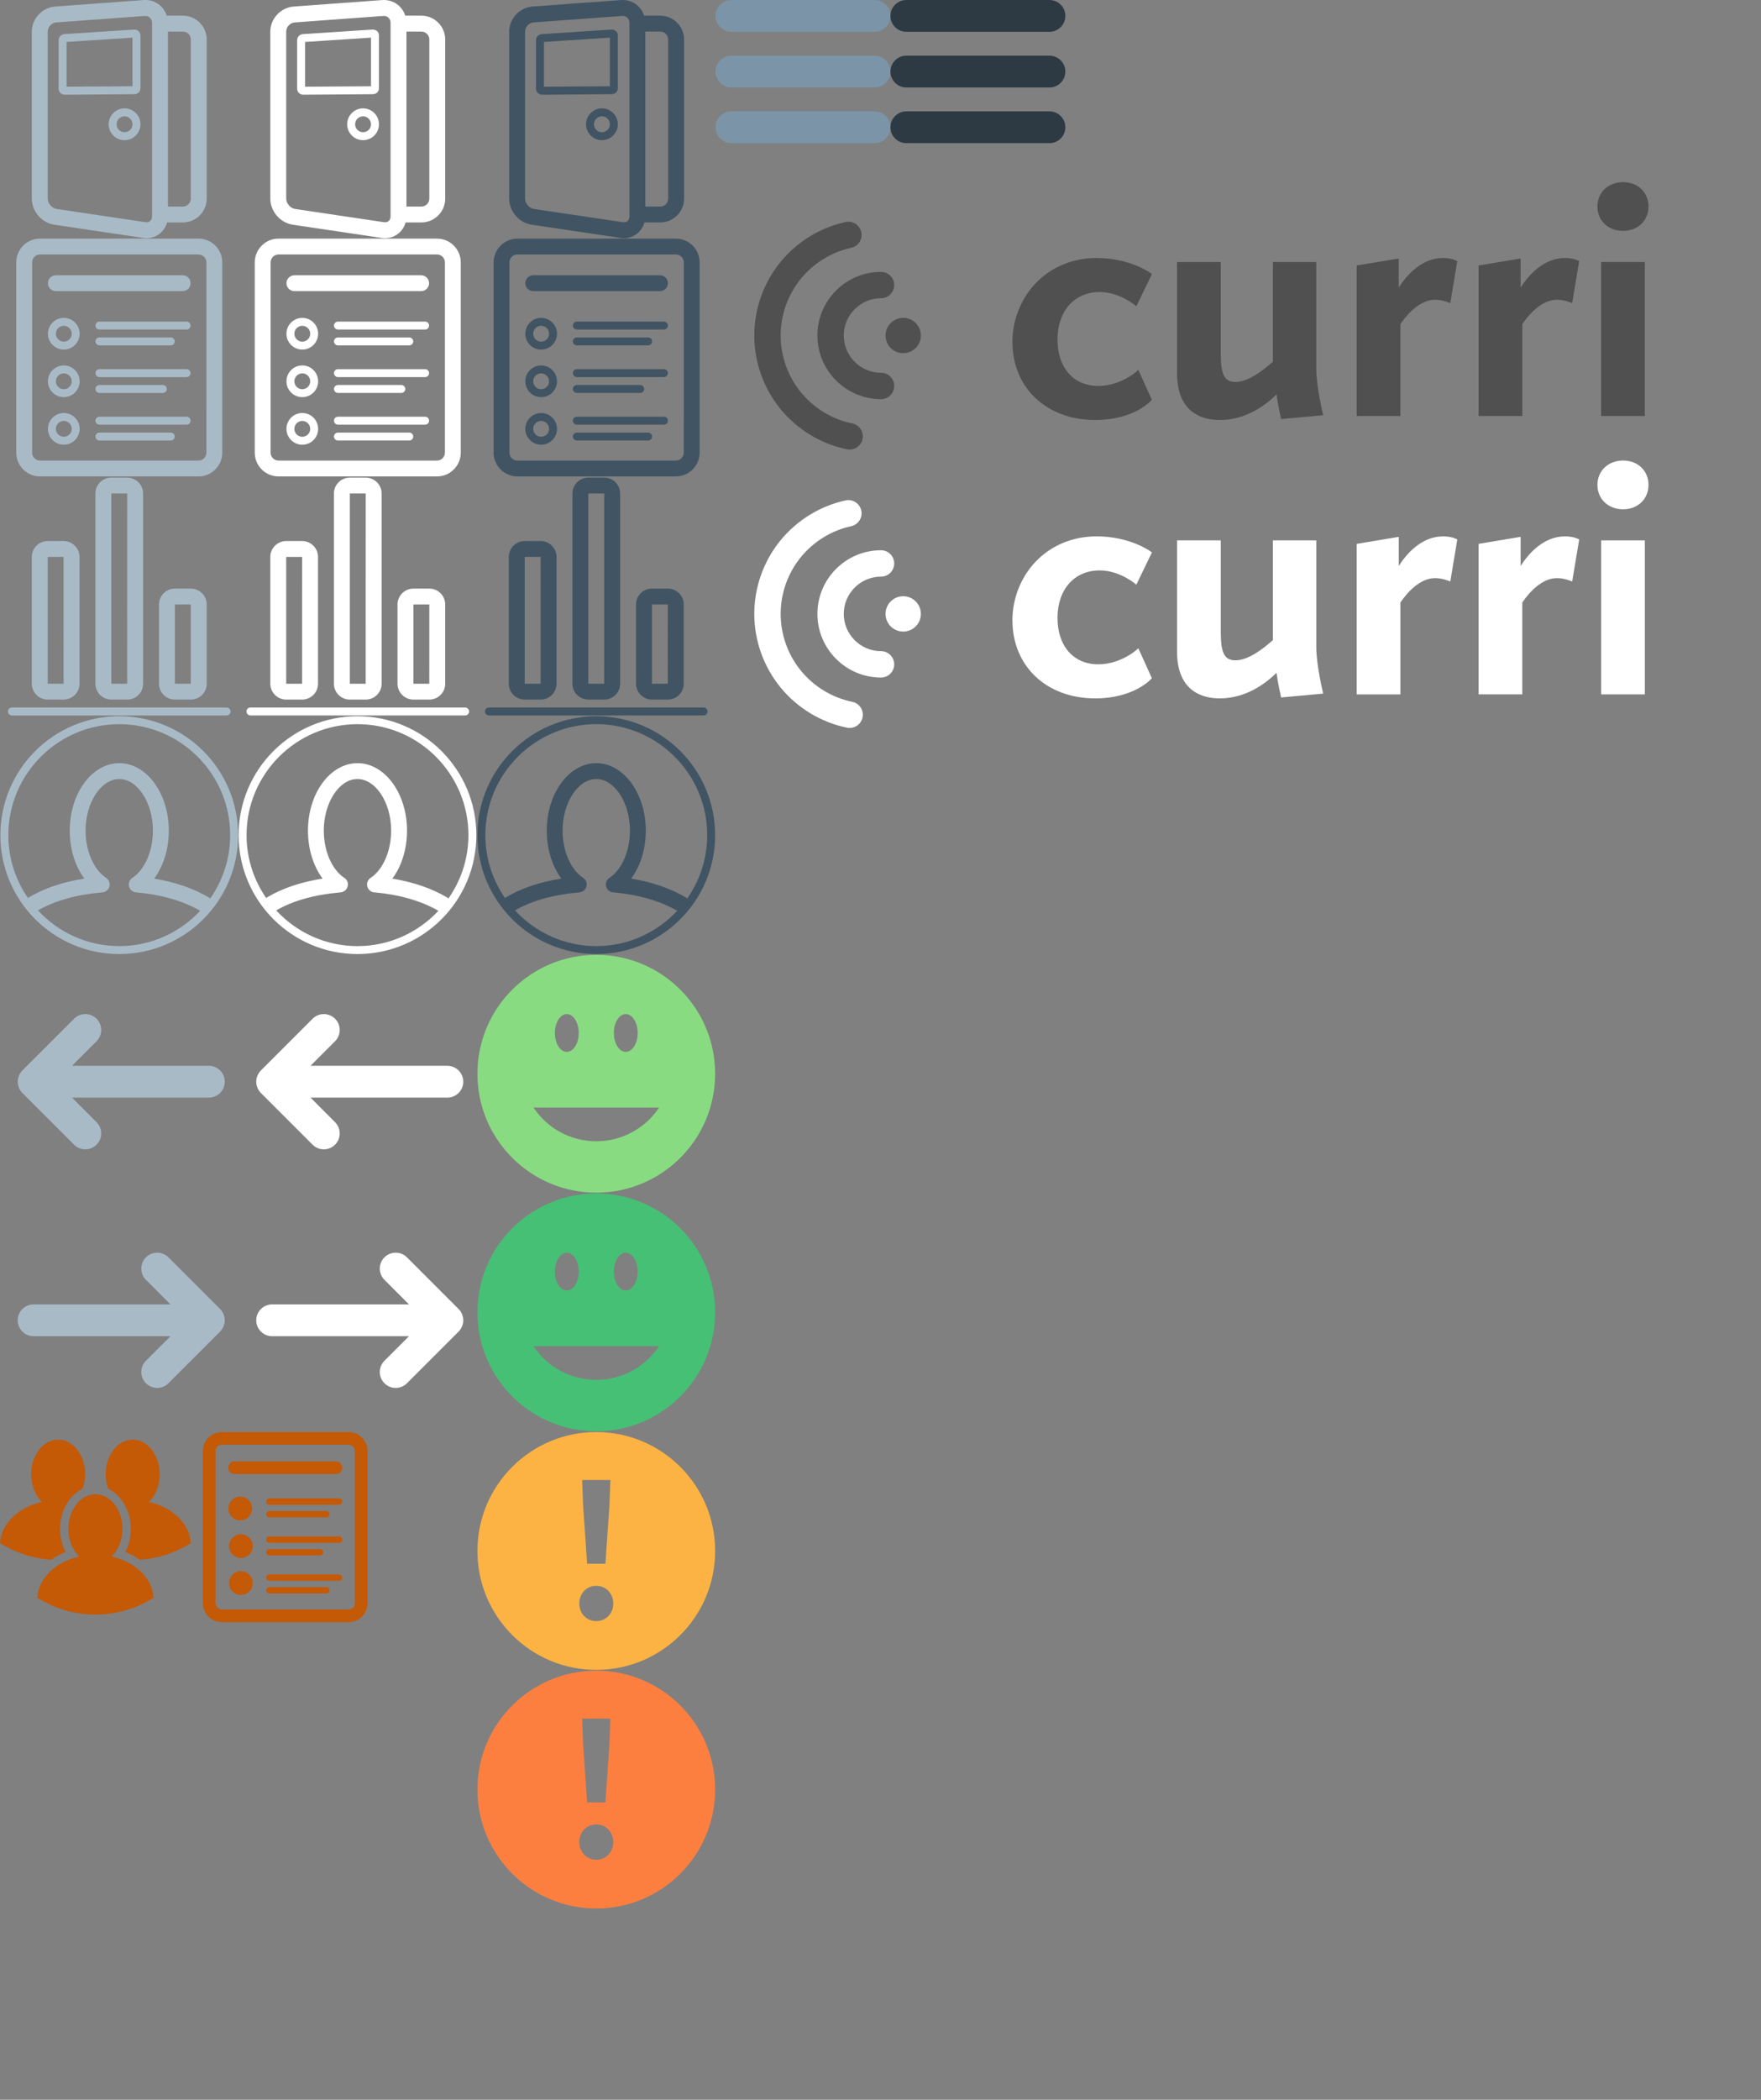 <?xml version="1.0" encoding="utf-8"?>
<!-- Generator: Adobe Illustrator 16.0.4, SVG Export Plug-In . SVG Version: 6.00 Build 0)  -->
<!DOCTYPE svg PUBLIC "-//W3C//DTD SVG 1.1//EN" "http://www.w3.org/Graphics/SVG/1.1/DTD/svg11.dtd">
<svg version="1.1" id="Layer_1" xmlns="http://www.w3.org/2000/svg" xmlns:xlink="http://www.w3.org/1999/xlink" x="0px" y="0px"
	 width="221.5px" height="264px" viewBox="0.25 0 221.5 264" enable-background="new 0.25 0 221.5 264" xml:space="preserve">
<rect x="0.25" y="0" width="221.5" height="264" fill="#808080" stroke="none"/>
<path fill="none" stroke="#000000" stroke-linecap="round" stroke-linejoin="round" stroke-miterlimit="10" d="M91.233,11.326"/>
<path fill="none" stroke="#000000" stroke-linecap="round" stroke-linejoin="round" stroke-miterlimit="10" d="M89.233,12.929"/>
<g>
	<path fill="#7B94A8" d="M110.25,0h-18c-1.104,0-2,0.896-2,2s0.896,2,2,2h18c1.104,0,2-0.896,2-2S111.354,0,110.25,0z"/>
	<path fill="#7B94A8" d="M110.25,7h-18c-1.104,0-2,0.896-2,2s0.896,2,2,2h18c1.104,0,2-0.896,2-2S111.354,7,110.25,7z"/>
	<path fill="#7B94A8" d="M110.25,14h-18c-1.104,0-2,0.896-2,2s0.896,2,2,2h18c1.104,0,2-0.896,2-2S111.354,14,110.25,14z"/>
</g>
<g>
	<path fill="#2D3A44" d="M132.25,0h-18c-1.104,0-2,0.896-2,2s0.896,2,2,2h18c1.104,0,2-0.896,2-2S133.354,0,132.25,0z"/>
	<path fill="#2D3A44" d="M132.25,7h-18c-1.104,0-2,0.896-2,2s0.896,2,2,2h18c1.104,0,2-0.896,2-2S133.354,7,132.25,7z"/>
	<path fill="#2D3A44" d="M132.25,14h-18c-1.104,0-2,0.896-2,2s0.896,2,2,2h18c1.104,0,2-0.896,2-2S133.354,14,132.25,14z"/>
</g>
<g>
	<path fill="#FFFFFF" d="M53.25,1.969h-2.026c-0.388-1.216-1.535-2.061-2.917-1.96L37.171,0.825
		c-1.61,0.118-2.921,1.529-2.921,3.144v21c0,1.604,1.243,3.047,2.831,3.284l11.169,1.661c0.148,0.022,0.293,0.032,0.435,0.032
		c1.249,0,2.263-0.827,2.579-1.977h1.986c1.654,0,3-1.346,3-3v-20C56.25,3.314,54.904,1.969,53.25,1.969z M49.375,27.219
		c0,0.484-0.353,0.79-0.831,0.716l-11.168-1.661c-0.6-0.089-1.126-0.699-1.126-1.305v-21c0-0.581,0.489-1.106,1.068-1.149L48.526,2
		c0.484,0,0.849,0.369,0.849,0.859V27.219z M54.25,24.969c0,0.551-0.449,1-1,1h-1.875v-22h1.875c0.551,0,1,0.449,1,1V24.969z"/>
	<path fill="#FFFFFF" d="M47.138,3.717c-0.001,0-0.002,0-0.003,0l-8.792,0.572c-0.402,0.026-0.718,0.362-0.718,0.765v6.102
		c0,0.413,0.336,0.749,0.749,0.749h0.002l8.792-0.062c0.413-0.001,0.748-0.338,0.748-0.751V4.45
		C47.917,4.046,47.589,3.717,47.138,3.717z M46.917,10.847l-8.292,0.056v-5.63l8.292-0.54V10.847z"/>
	<path fill="#FFFFFF" d="M45.917,13.625c-1.103,0-2,0.897-2,2s0.897,2,2,2s2-0.897,2-2S47.02,13.625,45.917,13.625z M45.917,16.625
		c-0.551,0-1-0.449-1-1s0.449-1,1-1s1,0.449,1,1S46.468,16.625,45.917,16.625z"/>
</g>
<g>
	<path fill="#FFFFFF" d="M38.273,39.967c-1.1,0-1.994,0.894-1.994,1.993c0,1.1,0.894,1.993,1.994,1.993
		c1.099,0,1.993-0.894,1.993-1.993C40.267,40.861,39.373,39.967,38.273,39.967z M38.273,42.957c-0.549,0-0.997-0.448-0.997-0.997
		s0.448-0.997,0.997-0.997s0.997,0.448,0.997,0.997S38.822,42.957,38.273,42.957z"/>
	<path fill="#FFFFFF" d="M38.273,45.947c-1.1,0-1.994,0.894-1.994,1.993c0,1.1,0.894,1.993,1.994,1.993
		c1.099,0,1.993-0.894,1.993-1.993C40.267,46.841,39.373,45.947,38.273,45.947z M38.273,48.937c-0.549,0-0.997-0.448-0.997-0.997
		c0-0.549,0.448-0.997,0.997-0.997s0.997,0.448,0.997,0.997C39.27,48.489,38.822,48.937,38.273,48.937z"/>
	<path fill="#FFFFFF" d="M38.273,51.927c-1.1,0-1.994,0.894-1.994,1.993c0,1.1,0.894,1.993,1.994,1.993
		c1.099,0,1.993-0.894,1.993-1.993C40.267,52.821,39.373,51.927,38.273,51.927z M38.273,54.917c-0.549,0-0.997-0.448-0.997-0.997
		s0.448-0.997,0.997-0.997s0.997,0.448,0.997,0.997S38.822,54.917,38.273,54.917z"/>
	<path fill="#FFFFFF" d="M55.217,30H35.283c-1.648,0-2.99,1.342-2.99,2.99v23.92c0,1.648,1.342,2.99,2.99,2.99h19.934
		c1.648,0,2.99-1.342,2.99-2.99V32.99C58.207,31.342,56.865,30,55.217,30z M56.213,56.91c0,0.549-0.448,0.997-0.997,0.997H35.283
		c-0.549,0-0.997-0.448-0.997-0.997V32.99c0-0.549,0.448-0.997,0.997-0.997h19.934c0.549,0,0.997,0.448,0.997,0.997L56.213,56.91
		L56.213,56.91z"/>
	<path fill="#FFFFFF" d="M53.722,40.434H42.758c-0.275,0-0.499,0.223-0.499,0.498s0.224,0.499,0.499,0.499h10.963
		c0.275,0,0.499-0.223,0.499-0.499C54.22,40.657,53.998,40.434,53.722,40.434z"/>
	<path fill="#FFFFFF" d="M42.758,43.424h8.97c0.275,0,0.498-0.223,0.498-0.499c0-0.275-0.223-0.498-0.498-0.498h-8.97
		c-0.275,0-0.499,0.223-0.499,0.498C42.26,43.201,42.483,43.424,42.758,43.424z"/>
	<path fill="#FFFFFF" d="M53.722,46.414H42.758c-0.275,0-0.499,0.223-0.499,0.498s0.224,0.499,0.499,0.499h10.963
		c0.275,0,0.499-0.223,0.499-0.499C54.22,46.637,53.998,46.414,53.722,46.414z"/>
	<path fill="#FFFFFF" d="M42.758,49.404h7.973c0.275,0,0.499-0.223,0.499-0.499c0-0.275-0.223-0.498-0.499-0.498h-7.973
		c-0.275,0-0.499,0.223-0.499,0.498C42.26,49.181,42.483,49.404,42.758,49.404z"/>
	<path fill="#FFFFFF" d="M53.722,52.394H42.758c-0.275,0-0.499,0.223-0.499,0.498s0.224,0.499,0.499,0.499h10.963
		c0.275,0,0.499-0.223,0.499-0.499C54.22,52.617,53.998,52.394,53.722,52.394z"/>
	<path fill="#FFFFFF" d="M51.729,54.387h-8.97c-0.275,0-0.499,0.223-0.499,0.499c0,0.276,0.224,0.498,0.499,0.498h8.97
		c0.275,0,0.498-0.223,0.498-0.498C52.227,54.611,52.004,54.387,51.729,54.387z"/>
	<path fill="#FFFFFF" d="M37.277,36.603h15.946c0.55,0,0.997-0.447,0.997-0.997c0-0.55-0.447-0.997-0.997-0.997H37.277
		c-0.55,0-0.997,0.447-0.997,0.997C36.28,36.156,36.727,36.603,37.277,36.603z"/>
</g>
<g>
	<path fill="#FFFFFF" d="M36.25,87.957h2c1.103,0,2-0.894,2-1.993V70.017c0-1.099-0.897-1.993-2-1.993h-2c-1.103,0-2,0.894-2,1.993
		v15.947C34.25,87.062,35.147,87.957,36.25,87.957z M36.25,70.017h2l-0.003,15.947H36.25V70.017z"/>
	<path fill="#FFFFFF" d="M44.25,87.957h2c1.103,0,2-0.894,2-1.993v-23.92c0-1.1-0.897-1.994-2-1.994h-2c-1.103,0-2,0.894-2,1.994
		v23.92C42.25,87.062,43.147,87.957,44.25,87.957z M44.25,62.043h2l-0.003,23.92H44.25V62.043z"/>
	<path fill="#FFFFFF" d="M52.25,87.957h2c1.103,0,2-0.894,2-1.993v-9.967c0-1.099-0.897-1.993-2-1.993h-2c-1.103,0-2,0.894-2,1.993
		v9.967C50.25,87.062,51.147,87.957,52.25,87.957z M52.25,75.997h2l-0.003,9.967H52.25V75.997z"/>
	<path fill="#FFFFFF" d="M58.75,88.953h-27c-0.276,0-0.5,0.225-0.5,0.499s0.224,0.499,0.5,0.499h27c0.276,0,0.5-0.225,0.5-0.499
		S59.026,88.953,58.75,88.953z"/>
</g>
<path fill="#FFFFFF" d="M45.214,90.05c-8.256,0-14.95,6.694-14.95,14.95s6.693,14.95,14.95,14.95c8.257,0,14.95-6.694,14.95-14.95
	S53.471,90.05,45.214,90.05z M45.214,91.047c7.695,0,13.954,6.258,13.954,13.953c0,2.965-0.936,5.71-2.519,7.973
	c-0.044-0.038-0.077-0.085-0.129-0.117c-1.948-1.156-4.269-1.956-6.919-2.388c1.165-1.56,1.843-3.714,1.843-6.046
	c0-4.672-2.795-8.472-6.229-8.472c-3.434,0-6.229,3.799-6.229,8.472c0,2.331,0.676,4.481,1.839,6.041
	c-2.733,0.433-5.071,1.222-6.97,2.353c-0.045,0.028-0.075,0.071-0.115,0.104c-1.561-2.251-2.479-4.98-2.479-7.92
	C31.261,97.305,37.52,91.047,45.214,91.047z M45.214,118.953c-4.041,0-7.673-1.736-10.224-4.489
	c2.081-1.213,4.785-1.975,8.046-2.265c0.274-0.008,0.544-0.129,0.733-0.35c0.263-0.309,0.315-0.744,0.13-1.104
	c-0.093-0.182-0.236-0.325-0.408-0.417c-1.53-1.064-2.515-3.371-2.515-5.905c0-3.51,1.939-6.479,4.236-6.479
	c2.297,0,4.236,2.968,4.236,6.479c0,2.538-0.987,4.846-2.519,5.909c-0.151,0.084-0.28,0.208-0.372,0.363
	c-0.195,0.33-0.184,0.745,0.03,1.062c0.192,0.288,0.509,0.444,0.83,0.444c0.001,0,0.002,0,0.003,0c3.102,0.28,5.852,1.08,7.974,2.31
	C52.847,117.236,49.231,118.953,45.214,118.953z"/>
<path fill="#FFFFFF" d="M58.183,167.111c0.018-0.025,0.029-0.057,0.046-0.084c0.05-0.084,0.1-0.168,0.138-0.26
	c0.016-0.037,0.023-0.078,0.037-0.117c0.029-0.084,0.06-0.166,0.077-0.256c0.026-0.129,0.04-0.269,0.04-0.396
	s-0.014-0.268-0.04-0.396c-0.018-0.09-0.048-0.172-0.077-0.256c-0.014-0.039-0.021-0.08-0.037-0.117
	c-0.038-0.092-0.088-0.176-0.138-0.26c-0.017-0.027-0.028-0.059-0.046-0.085c-0.073-0.108-0.156-0.21-0.249-0.304l-6.499-6.498
	c-0.781-0.781-2.048-0.781-2.828,0c-0.781,0.781-0.781,2.047,0,2.828l3.085,3.09H34.479c-1.104,0-2,0.896-2,2s0.896,2,2,2h17.213
	l-3.086,3.086c-0.781,0.781-0.781,2.047,0,2.828c0.39,0.391,0.902,0.586,1.414,0.586s1.023-0.195,1.414-0.586l6.499-6.498
	C58.026,167.322,58.109,167.221,58.183,167.111z"/>
<g>
	<path fill="#415463" d="M83.294,1.969h-2.026c-0.388-1.216-1.535-2.061-2.917-1.96L67.215,0.825
		c-1.61,0.118-2.921,1.529-2.921,3.144v21c0,1.604,1.243,3.047,2.831,3.284l11.169,1.661c0.148,0.022,0.293,0.032,0.435,0.032
		c1.249,0,2.263-0.827,2.579-1.977h1.986c1.654,0,3-1.346,3-3v-20C86.294,3.314,84.948,1.969,83.294,1.969z M79.419,27.219
		c0,0.484-0.353,0.79-0.831,0.716L67.42,26.274c-0.6-0.089-1.126-0.699-1.126-1.305v-21c0-0.581,0.489-1.106,1.068-1.149L78.57,2
		c0.484,0,0.849,0.369,0.849,0.859V27.219z M84.294,24.969c0,0.551-0.449,1-1,1h-1.875v-22h1.875c0.551,0,1,0.449,1,1V24.969z"/>
	<path fill="#415463" d="M77.182,3.717c-0.001,0-0.002,0-0.003,0l-8.792,0.572c-0.402,0.026-0.718,0.362-0.718,0.765v6.102
		c0,0.413,0.336,0.749,0.749,0.749h0.002l8.792-0.062c0.413-0.001,0.748-0.338,0.748-0.751V4.45
		C77.961,4.046,77.633,3.717,77.182,3.717z M76.961,10.847l-8.292,0.056v-5.63l8.292-0.54V10.847z"/>
	<path fill="#415463" d="M75.961,13.625c-1.103,0-2,0.897-2,2s0.897,2,2,2s2-0.897,2-2S77.064,13.625,75.961,13.625z M75.961,16.625
		c-0.551,0-1-0.449-1-1s0.449-1,1-1s1,0.449,1,1S76.512,16.625,75.961,16.625z"/>
</g>
<g>
	<path fill="#415463" d="M68.316,39.967c-1.099,0-1.993,0.894-1.993,1.993c0,1.1,0.894,1.993,1.993,1.993
		c1.099,0,1.993-0.894,1.993-1.993C70.311,40.861,69.416,39.967,68.316,39.967z M68.316,42.957c-0.549,0-0.997-0.448-0.997-0.997
		s0.448-0.997,0.997-0.997c0.549,0,0.997,0.448,0.997,0.997S68.866,42.957,68.316,42.957z"/>
	<path fill="#415463" d="M68.316,45.947c-1.099,0-1.993,0.894-1.993,1.993c0,1.1,0.894,1.993,1.993,1.993
		c1.099,0,1.993-0.894,1.993-1.993C70.311,46.841,69.416,45.947,68.316,45.947z M68.316,48.937c-0.549,0-0.997-0.448-0.997-0.997
		c0-0.549,0.448-0.997,0.997-0.997c0.549,0,0.997,0.448,0.997,0.997C69.313,48.489,68.866,48.937,68.316,48.937z"/>
	<path fill="#415463" d="M68.316,51.927c-1.099,0-1.993,0.894-1.993,1.993c0,1.1,0.894,1.993,1.993,1.993
		c1.099,0,1.993-0.894,1.993-1.993C70.311,52.821,69.416,51.927,68.316,51.927z M68.316,54.917c-0.549,0-0.997-0.448-0.997-0.997
		s0.448-0.997,0.997-0.997c0.549,0,0.997,0.448,0.997,0.997S68.866,54.917,68.316,54.917z"/>
	<path fill="#415463" d="M85.261,30H65.327c-1.648,0-2.99,1.342-2.99,2.99v23.92c0,1.648,1.342,2.99,2.99,2.99h19.934
		c1.648,0,2.99-1.342,2.99-2.99V32.99C88.25,31.342,86.909,30,85.261,30z M86.256,56.91c0,0.549-0.448,0.997-0.997,0.997H65.327
		c-0.549,0-0.997-0.448-0.997-0.997V32.99c0-0.549,0.448-0.997,0.997-0.997h19.934c0.549,0,0.997,0.448,0.997,0.997L86.256,56.91
		L86.256,56.91z"/>
	<path fill="#415463" d="M83.766,40.434H72.802c-0.275,0-0.498,0.223-0.498,0.498s0.223,0.499,0.498,0.499h10.963
		c0.275,0,0.499-0.223,0.499-0.499C84.264,40.657,84.041,40.434,83.766,40.434z"/>
	<path fill="#415463" d="M72.802,43.424h8.97c0.275,0,0.498-0.223,0.498-0.499c0-0.275-0.223-0.498-0.498-0.498h-8.97
		c-0.275,0-0.498,0.223-0.498,0.498C72.304,43.201,72.526,43.424,72.802,43.424z"/>
	<path fill="#415463" d="M83.766,46.414H72.802c-0.275,0-0.498,0.223-0.498,0.498s0.223,0.499,0.498,0.499h10.963
		c0.275,0,0.499-0.223,0.499-0.499C84.264,46.637,84.041,46.414,83.766,46.414z"/>
	<path fill="#415463" d="M72.802,49.404h7.974c0.275,0,0.498-0.223,0.498-0.499c0-0.275-0.223-0.498-0.498-0.498h-7.974
		c-0.275,0-0.498,0.223-0.498,0.498C72.304,49.181,72.526,49.404,72.802,49.404z"/>
	<path fill="#415463" d="M83.766,52.394H72.802c-0.275,0-0.498,0.223-0.498,0.498s0.223,0.499,0.498,0.499h10.963
		c0.275,0,0.499-0.223,0.499-0.499C84.264,52.617,84.041,52.394,83.766,52.394z"/>
	<path fill="#415463" d="M81.771,54.387h-8.97c-0.275,0-0.498,0.223-0.498,0.499c0,0.276,0.223,0.498,0.498,0.498h8.97
		c0.275,0,0.498-0.223,0.498-0.498C82.27,54.611,82.047,54.387,81.771,54.387z"/>
	<path fill="#415463" d="M67.32,36.603h15.947c0.55,0,0.997-0.447,0.997-0.997c0-0.55-0.447-0.997-0.997-0.997H67.32
		c-0.55,0-0.997,0.447-0.997,0.997C66.324,36.156,66.771,36.603,67.32,36.603z"/>
</g>
<g>
	<path fill="#415463" d="M66.25,87.957h2c1.103,0,2-0.894,2-1.993V70.017c0-1.099-0.897-1.993-2-1.993h-2c-1.103,0-2,0.894-2,1.993
		v15.947C64.25,87.062,65.147,87.957,66.25,87.957z M66.25,70.017h2l-0.003,15.947H66.25V70.017z"/>
	<path fill="#415463" d="M74.25,87.957h2c1.103,0,2-0.894,2-1.993v-23.92c0-1.1-0.897-1.994-2-1.994h-2c-1.103,0-2,0.894-2,1.994
		v23.92C72.25,87.062,73.147,87.957,74.25,87.957z M74.25,62.043h2l-0.003,23.92H74.25V62.043z"/>
	<path fill="#415463" d="M82.25,87.957h2c1.103,0,2-0.894,2-1.993v-9.967c0-1.099-0.897-1.993-2-1.993h-2c-1.103,0-2,0.894-2,1.993
		v9.967C80.25,87.062,81.147,87.957,82.25,87.957z M82.25,75.997h2l-0.003,9.967H82.25V75.997z"/>
	<path fill="#415463" d="M88.75,88.953h-27c-0.276,0-0.5,0.225-0.5,0.499s0.224,0.499,0.5,0.499h27c0.276,0,0.5-0.225,0.5-0.499
		S89.026,88.953,88.75,88.953z"/>
</g>
<path fill="#415463" d="M75.25,90.05c-8.257,0-14.95,6.694-14.95,14.95s6.693,14.95,14.95,14.95c8.256,0,14.95-6.694,14.95-14.95
	S83.507,90.05,75.25,90.05z M75.25,91.047c7.694,0,13.953,6.258,13.953,13.953c0,2.965-0.936,5.71-2.519,7.973
	c-0.043-0.038-0.077-0.085-0.129-0.117c-1.948-1.156-4.269-1.956-6.918-2.388c1.165-1.56,1.843-3.714,1.843-6.046
	c0-4.672-2.795-8.472-6.229-8.472c-3.435,0-6.229,3.799-6.229,8.472c0,2.331,0.676,4.481,1.839,6.041
	c-2.733,0.433-5.072,1.222-6.97,2.353c-0.045,0.028-0.075,0.071-0.115,0.104c-1.561-2.251-2.479-4.98-2.479-7.92
	C61.297,97.305,67.556,91.047,75.25,91.047z M75.25,118.953c-4.041,0-7.674-1.736-10.224-4.489c2.081-1.213,4.785-1.975,8.046-2.265
	c0.274-0.008,0.544-0.129,0.733-0.35c0.263-0.309,0.315-0.744,0.13-1.104c-0.093-0.182-0.237-0.325-0.408-0.417
	c-1.53-1.064-2.514-3.371-2.514-5.905c0-3.51,1.939-6.479,4.236-6.479c2.296,0,4.236,2.968,4.236,6.479
	c0,2.538-0.987,4.846-2.52,5.909c-0.151,0.084-0.28,0.208-0.372,0.363c-0.195,0.33-0.183,0.745,0.03,1.062
	c0.192,0.288,0.509,0.444,0.83,0.444c0.001,0,0.002,0,0.003,0c3.102,0.28,5.852,1.08,7.974,2.31
	C82.883,117.236,79.267,118.953,75.25,118.953z"/>
<g>
	<path fill="#A9BAC7" d="M23.25,1.969h-2.026c-0.388-1.216-1.535-2.061-2.917-1.96L7.171,0.825C5.561,0.943,4.25,2.354,4.25,3.969
		v21c0,1.604,1.243,3.047,2.831,3.284l11.169,1.661c0.148,0.022,0.293,0.032,0.435,0.032c1.249,0,2.263-0.827,2.579-1.977h1.986
		c1.654,0,3-1.346,3-3v-20C26.25,3.314,24.904,1.969,23.25,1.969z M19.375,27.219c0,0.484-0.353,0.79-0.831,0.716L7.375,26.274
		c-0.599-0.089-1.125-0.699-1.125-1.305v-21c0-0.581,0.489-1.107,1.068-1.149L18.526,2c0.484,0,0.849,0.369,0.849,0.859V27.219z
		 M24.25,24.969c0,0.551-0.449,1-1,1h-1.875v-22h1.875c0.551,0,1,0.449,1,1V24.969z"/>
	<path fill="#A9BAC7" d="M17.138,3.717c-0.001,0-0.002,0-0.003,0L8.343,4.289C7.94,4.315,7.625,4.651,7.625,5.054v6.102
		c0,0.413,0.336,0.749,0.749,0.749h0.002l8.792-0.062c0.413-0.001,0.748-0.338,0.748-0.751V4.45
		C17.917,4.046,17.589,3.717,17.138,3.717z M16.917,10.847l-8.292,0.056v-5.63l8.292-0.54V10.847z"/>
	<path fill="#A9BAC7" d="M15.917,13.625c-1.103,0-2,0.897-2,2s0.897,2,2,2s2-0.897,2-2S17.02,13.625,15.917,13.625z M15.917,16.625
		c-0.551,0-1-0.449-1-1s0.449-1,1-1s1,0.449,1,1S16.468,16.625,15.917,16.625z"/>
</g>
<g>
	<path fill="#A9BAC7" d="M8.274,39.967c-1.1,0-1.994,0.894-1.994,1.993c0,1.1,0.894,1.993,1.994,1.993
		c1.099,0,1.993-0.894,1.993-1.993S9.373,39.967,8.274,39.967z M8.274,42.957c-0.549,0-0.997-0.448-0.997-0.997
		s0.448-0.997,0.997-0.997s0.997,0.448,0.997,0.997S8.822,42.957,8.274,42.957z"/>
	<path fill="#A9BAC7" d="M8.274,45.947c-1.1,0-1.994,0.894-1.994,1.993c0,1.1,0.894,1.993,1.994,1.993
		c1.099,0,1.993-0.894,1.993-1.993S9.373,45.947,8.274,45.947z M8.274,48.937c-0.549,0-0.997-0.448-0.997-0.997
		c0-0.549,0.448-0.997,0.997-0.997s0.997,0.448,0.997,0.997C9.271,48.489,8.822,48.937,8.274,48.937z"/>
	<path fill="#A9BAC7" d="M8.274,51.927c-1.1,0-1.994,0.894-1.994,1.993c0,1.1,0.894,1.993,1.994,1.993
		c1.099,0,1.993-0.894,1.993-1.993S9.373,51.927,8.274,51.927z M8.274,54.917c-0.549,0-0.997-0.448-0.997-0.997
		s0.448-0.997,0.997-0.997s0.997,0.448,0.997,0.997S8.822,54.917,8.274,54.917z"/>
	<path fill="#A9BAC7" d="M25.217,30H5.283c-1.648,0-2.99,1.342-2.99,2.99v23.92c0,1.648,1.341,2.99,2.99,2.99h19.934
		c1.648,0,2.99-1.342,2.99-2.99V32.99C28.207,31.342,26.865,30,25.217,30z M26.213,56.91c0,0.549-0.448,0.997-0.997,0.997H5.283
		c-0.549,0-0.997-0.448-0.997-0.997V32.99c0-0.549,0.448-0.997,0.997-0.997h19.934c0.549,0,0.997,0.448,0.997,0.997L26.213,56.91
		L26.213,56.91z"/>
	<path fill="#A9BAC7" d="M23.722,40.434H12.758c-0.275,0-0.499,0.223-0.499,0.498s0.224,0.499,0.499,0.499h10.963
		c0.275,0,0.498-0.223,0.498-0.499C24.22,40.657,23.998,40.434,23.722,40.434z"/>
	<path fill="#A9BAC7" d="M12.758,43.424h8.97c0.275,0,0.499-0.223,0.499-0.499c0-0.275-0.223-0.498-0.499-0.498h-8.97
		c-0.275,0-0.499,0.223-0.499,0.498C12.26,43.201,12.483,43.424,12.758,43.424z"/>
	<path fill="#A9BAC7" d="M23.722,46.415H12.758c-0.275,0-0.499,0.223-0.499,0.498c0,0.276,0.224,0.499,0.499,0.499h10.963
		c0.275,0,0.498-0.223,0.498-0.499C24.22,46.637,23.998,46.415,23.722,46.415z"/>
	<path fill="#A9BAC7" d="M12.758,49.404h7.973c0.275,0,0.499-0.223,0.499-0.499c0-0.275-0.224-0.498-0.499-0.498h-7.973
		c-0.275,0-0.499,0.223-0.499,0.498C12.26,49.181,12.483,49.404,12.758,49.404z"/>
	<path fill="#A9BAC7" d="M23.722,52.394H12.758c-0.275,0-0.499,0.223-0.499,0.498s0.224,0.499,0.499,0.499h10.963
		c0.275,0,0.498-0.223,0.498-0.499C24.22,52.617,23.998,52.394,23.722,52.394z"/>
	<path fill="#A9BAC7" d="M21.728,54.387h-8.97c-0.275,0-0.499,0.223-0.499,0.499c0,0.276,0.224,0.498,0.499,0.498h8.97
		c0.275,0,0.499-0.223,0.499-0.498C22.227,54.611,22.004,54.387,21.728,54.387z"/>
	<path fill="#A9BAC7" d="M7.276,36.604h15.947c0.55,0,0.997-0.447,0.997-0.997c0-0.55-0.447-0.997-0.997-0.997H7.276
		c-0.55,0-0.997,0.447-0.997,0.997C6.28,36.156,6.727,36.604,7.276,36.604z"/>
</g>
<g>
	<path fill="#A9BAC7" d="M6.25,87.957h2c1.103,0,2-0.894,2-1.993V70.017c0-1.099-0.897-1.993-2-1.993h-2c-1.103,0-2,0.894-2,1.993
		v15.947C4.25,87.062,5.147,87.957,6.25,87.957z M6.25,70.017h2L8.247,85.963H6.25V70.017z"/>
	<path fill="#A9BAC7" d="M14.25,87.957h2c1.103,0,2-0.894,2-1.993v-23.92c0-1.1-0.897-1.994-2-1.994h-2c-1.103,0-2,0.894-2,1.994
		v23.92C12.25,87.062,13.147,87.957,14.25,87.957z M14.25,62.043h2l-0.003,23.92H14.25V62.043z"/>
	<path fill="#A9BAC7" d="M22.25,87.957h2c1.103,0,2-0.894,2-1.993v-9.967c0-1.099-0.897-1.993-2-1.993h-2c-1.103,0-2,0.894-2,1.993
		v9.967C20.25,87.062,21.147,87.957,22.25,87.957z M22.25,75.997h2l-0.003,9.967H22.25V75.997z"/>
	<path fill="#A9BAC7" d="M28.75,88.953h-27c-0.276,0-0.5,0.225-0.5,0.499c0,0.275,0.224,0.499,0.5,0.499h27
		c0.276,0,0.5-0.224,0.5-0.499S29.026,88.953,28.75,88.953z"/>
</g>
<path fill="#A9BAC7" d="M15.25,90.05C6.994,90.05,0.3,96.744,0.3,105s6.694,14.95,14.95,14.95S30.2,113.256,30.2,105
	S23.506,90.05,15.25,90.05z M15.25,91.047c7.694,0,13.953,6.258,13.953,13.953c0,2.965-0.936,5.71-2.518,7.973
	c-0.044-0.038-0.077-0.085-0.128-0.117c-1.949-1.156-4.269-1.956-6.919-2.388c1.165-1.56,1.843-3.714,1.843-6.046
	c0-4.672-2.795-8.472-6.229-8.472s-6.229,3.799-6.229,8.472c0,2.331,0.676,4.481,1.839,6.041c-2.733,0.433-5.071,1.222-6.97,2.353
	c-0.046,0.028-0.075,0.071-0.115,0.104c-1.561-2.251-2.479-4.98-2.479-7.92C1.297,97.305,7.556,91.047,15.25,91.047z M15.25,118.953
	c-4.041,0-7.673-1.736-10.224-4.489c2.081-1.213,4.785-1.975,8.046-2.265c0.274-0.008,0.544-0.129,0.733-0.35
	c0.263-0.309,0.315-0.744,0.13-1.104c-0.093-0.182-0.236-0.325-0.408-0.417c-1.53-1.064-2.515-3.371-2.515-5.905
	c0-3.51,1.939-6.479,4.236-6.479s4.236,2.968,4.236,6.479c0,2.538-0.987,4.846-2.52,5.909c-0.151,0.084-0.28,0.208-0.372,0.363
	c-0.196,0.33-0.184,0.745,0.03,1.062c0.192,0.288,0.508,0.444,0.83,0.444c0.001,0,0.002,0,0.003,0c3.102,0.28,5.852,1.08,7.973,2.31
	C22.883,117.236,19.266,118.953,15.25,118.953z"/>
<path fill="#A9BAC7" d="M28.183,167.111c0.018-0.025,0.029-0.057,0.046-0.084c0.05-0.084,0.1-0.168,0.138-0.26
	c0.016-0.037,0.023-0.078,0.037-0.117c0.029-0.084,0.06-0.166,0.077-0.256c0.026-0.129,0.04-0.269,0.04-0.396
	s-0.014-0.268-0.04-0.396c-0.018-0.09-0.048-0.172-0.077-0.256c-0.014-0.039-0.021-0.08-0.037-0.117
	c-0.038-0.092-0.088-0.176-0.138-0.26c-0.017-0.027-0.028-0.059-0.046-0.085c-0.073-0.108-0.156-0.21-0.249-0.304l-6.499-6.498
	c-0.781-0.781-2.048-0.781-2.828,0c-0.781,0.781-0.781,2.047,0,2.828l3.085,3.09H4.479c-1.104,0-2,0.896-2,2s0.896,2,2,2h17.213
	l-3.086,3.086c-0.781,0.781-0.781,2.047,0,2.828c0.39,0.391,0.902,0.586,1.414,0.586s1.023-0.195,1.414-0.586l6.499-6.498
	C28.026,167.322,28.109,167.221,28.183,167.111z"/>
<path fill="#A9BAC7" d="M2.817,134.889c-0.018,0.025-0.029,0.057-0.046,0.084c-0.05,0.084-0.1,0.168-0.138,0.26
	c-0.016,0.037-0.023,0.078-0.037,0.117c-0.029,0.084-0.06,0.166-0.077,0.256c-0.026,0.129-0.04,0.269-0.04,0.396
	s0.014,0.268,0.04,0.396c0.018,0.09,0.048,0.172,0.077,0.256c0.014,0.039,0.021,0.08,0.037,0.117
	c0.038,0.092,0.088,0.176,0.138,0.26c0.017,0.027,0.028,0.059,0.046,0.085c0.073,0.108,0.156,0.21,0.249,0.304l6.499,6.498
	c0.781,0.781,2.048,0.781,2.828,0c0.781-0.781,0.781-2.047,0-2.828L9.308,138h17.213c1.104,0,2-0.896,2-2s-0.896-2-2-2H9.308
	l3.086-3.086c0.781-0.781,0.781-2.047,0-2.828c-0.39-0.391-0.902-0.586-1.414-0.586s-1.023,0.195-1.414,0.586l-6.499,6.498
	C2.974,134.678,2.891,134.779,2.817,134.889z"/>
<path fill="#FFFFFF" d="M32.817,134.889c-0.018,0.025-0.029,0.057-0.046,0.084c-0.05,0.084-0.1,0.168-0.138,0.26
	c-0.016,0.037-0.023,0.078-0.037,0.117c-0.029,0.084-0.06,0.166-0.077,0.256c-0.026,0.129-0.04,0.269-0.04,0.396
	s0.014,0.268,0.04,0.396c0.018,0.09,0.048,0.172,0.077,0.256c0.014,0.039,0.021,0.08,0.037,0.117
	c0.038,0.092,0.088,0.176,0.138,0.26c0.017,0.027,0.028,0.059,0.046,0.085c0.073,0.108,0.156,0.21,0.249,0.304l6.499,6.498
	c0.781,0.781,2.048,0.781,2.828,0c0.781-0.781,0.781-2.047,0-2.828L39.308,138h17.213c1.104,0,2-0.896,2-2s-0.896-2-2-2H39.308
	l3.086-3.086c0.781-0.781,0.781-2.047,0-2.828c-0.39-0.391-0.902-0.586-1.414-0.586s-1.023,0.195-1.414,0.586l-6.499,6.498
	C32.974,134.678,32.891,134.779,32.817,134.889z"/>
<path fill="#88DB81" d="M75.25,120.05c-8.257,0-14.95,6.693-14.95,14.95s6.693,14.95,14.95,14.95S90.2,143.257,90.2,135
	S83.507,120.05,75.25,120.05z M78.958,127.5c0.829,0,1.5,1.062,1.5,2.375s-0.671,2.375-1.5,2.375c-0.828,0-1.5-1.062-1.5-2.375
	S78.13,127.5,78.958,127.5z M71.542,127.5c0.829,0,1.5,1.062,1.5,2.375s-0.671,2.375-1.5,2.375c-0.828,0-1.5-1.062-1.5-2.375
	S70.713,127.5,71.542,127.5z M75.25,143.488c-3.299,0-6.201-1.686-7.9-4.238h15.803C81.452,141.805,78.548,143.488,75.25,143.488z"
	/>
<path fill="#46C075" d="M75.25,150.05c-8.257,0-14.95,6.693-14.95,14.95s6.693,14.95,14.95,14.95S90.2,173.257,90.2,165
	S83.507,150.05,75.25,150.05z M78.958,157.5c0.829,0,1.5,1.062,1.5,2.375s-0.671,2.375-1.5,2.375c-0.828,0-1.5-1.062-1.5-2.375
	S78.13,157.5,78.958,157.5z M71.542,157.5c0.829,0,1.5,1.062,1.5,2.375s-0.671,2.375-1.5,2.375c-0.828,0-1.5-1.062-1.5-2.375
	S70.713,157.5,71.542,157.5z M75.25,173.488c-3.299,0-6.201-1.686-7.9-4.238h15.803C81.452,171.805,78.548,173.488,75.25,173.488z"
	/>
<path fill="#FDB343" d="M75.25,180.05c-8.257,0-14.95,6.693-14.95,14.95s6.693,14.95,14.95,14.95S90.2,203.257,90.2,195
	S83.507,180.05,75.25,180.05z M77.025,186.076l-0.119,3.191l-0.504,7.344h-2.305l-0.504-7.344l-0.119-3.191H77.025z M75.25,203.82
	c-1.225,0-2.137-0.961-2.137-2.209c0-1.271,0.912-2.231,2.137-2.231s2.137,0.96,2.137,2.231
	C77.387,202.859,76.475,203.82,75.25,203.82z"/>
<path fill="#FD7F3F" d="M75.25,210.05c-8.257,0-14.95,6.693-14.95,14.95s6.693,14.95,14.95,14.95S90.2,233.257,90.2,225
	S83.507,210.05,75.25,210.05z M77.025,216.076l-0.119,3.191l-0.504,7.344h-2.305l-0.504-7.344l-0.119-3.191H77.025z M75.25,233.82
	c-1.225,0-2.137-0.961-2.137-2.209c0-1.271,0.912-2.231,2.137-2.231s2.137,0.96,2.137,2.231
	C77.387,232.859,76.475,233.82,75.25,233.82z"/>
<g>
	<path fill="#505050" d="M107.121,56.524c-0.11,0-0.224-0.012-0.334-0.035c-3.249-0.666-6.207-2.446-8.326-5.016
		c-2.15-2.607-3.336-5.906-3.336-9.29c0-3.353,1.165-6.628,3.279-9.222c2.085-2.557,4.998-4.348,8.205-5.047
		c0.895-0.194,1.777,0.373,1.973,1.27c0.195,0.894-0.373,1.777-1.268,1.972c-2.476,0.539-4.727,1.923-6.34,3.902
		c-1.633,2.003-2.531,4.533-2.531,7.125c0,2.616,0.914,5.165,2.576,7.177c1.639,1.988,3.924,3.365,6.432,3.878
		c0.896,0.183,1.477,1.06,1.291,1.958C108.582,55.982,107.893,56.524,107.121,56.524z"/>
	<path fill="#505050" d="M111.066,50.186c-4.412,0-8.002-3.59-8.002-8.002c0-4.413,3.59-8.003,8.002-8.003
		c0.916,0,1.658,0.744,1.658,1.659c0,0.916-0.742,1.659-1.658,1.659c-2.584,0-4.686,2.102-4.686,4.685s2.102,4.685,4.686,4.685
		c0.916,0,1.658,0.743,1.658,1.659S111.982,50.186,111.066,50.186z"/>
	<circle fill="#505050" cx="113.856" cy="42.184" r="2.222"/>
</g>
<g>
	<path fill="#505050" d="M138.556,36.718c2.525,0,4.477,1.675,4.497,1.692l0.123,0.107l1.965-4.062l-0.081-0.062
		c-0.026-0.02-2.604-1.958-6.881-1.958c-3.004,0-5.739,1.142-7.7,3.216c-1.833,1.939-2.885,4.61-2.885,7.327
		c0,5.787,4.284,9.829,10.417,9.829c4.832,0,6.978-2.377,7.067-2.479l0.054-0.061l-1.701-3.762l-0.128,0.12
		c-0.021,0.019-2.056,1.898-4.914,1.898c-3.114,0-5.126-2.292-5.126-5.84C133.262,39.116,135.39,36.718,138.556,36.718z"/>
	<path fill="#505050" d="M165.814,46.339V32.94h-5.459v12.544c-1.254,1.1-3.09,2.536-4.706,2.536c-1.382,0-1.849-0.901-1.849-3.572
		V32.94h-5.502v13.987c0,5.116,3.369,5.88,5.377,5.88c3.336,0,5.841-1.935,7.134-3.215c0.183,1.339,0.553,2.975,0.557,2.992
		l0.024,0.106l5.295-0.485l-0.035-0.141C166.643,52.03,165.814,48.607,165.814,46.339z"/>
	<path fill="#505050" d="M181.773,32.436c-2.717,0-4.599,2.18-5.588,3.718v-3.656l-5.291,0.882v18.924h5.501V40.749
		c0.793-1.16,2.397-3.064,4.37-3.064c0.886,0,1.749,0.364,1.758,0.368l0.146,0.062l0.866-5.197l0.015-0.086l-0.075-0.043
		C183.449,32.774,182.845,32.436,181.773,32.436z"/>
	<path fill="#505050" d="M197.104,32.436c-2.719,0-4.6,2.179-5.588,3.717v-3.656l-5.291,0.882v18.924h5.501V40.749
		c0.792-1.16,2.395-3.064,4.37-3.064c0.886,0,1.748,0.364,1.757,0.368l0.146,0.062l0.867-5.197l0.015-0.086l-0.076-0.043
		C198.779,32.774,198.174,32.436,197.104,32.436z"/>
	<rect x="201.638" y="32.94" fill="#505050" width="5.501" height="19.363"/>
	<path fill="#505050" d="M204.409,29.031c1.85,0,3.191-1.289,3.191-3.065s-1.342-3.066-3.191-3.066c-1.874,0-3.233,1.29-3.233,3.066
		S202.535,29.031,204.409,29.031z"/>
</g>
<g>
	<path fill="#FFFFFF" d="M107.121,91.524c-0.11,0-0.224-0.012-0.334-0.035c-3.249-0.666-6.207-2.446-8.326-5.016
		c-2.15-2.607-3.336-5.906-3.336-9.29c0-3.353,1.165-6.628,3.279-9.222c2.085-2.557,4.998-4.348,8.205-5.047
		c0.895-0.194,1.777,0.373,1.973,1.27c0.195,0.894-0.373,1.777-1.268,1.972c-2.476,0.539-4.727,1.923-6.34,3.902
		c-1.633,2.003-2.531,4.533-2.531,7.125c0,2.616,0.914,5.165,2.576,7.177c1.639,1.988,3.924,3.365,6.432,3.878
		c0.896,0.183,1.477,1.06,1.291,1.958C108.582,90.982,107.893,91.524,107.121,91.524z"/>
	<path fill="#FFFFFF" d="M111.066,85.186c-4.412,0-8.002-3.59-8.002-8.002c0-4.413,3.59-8.003,8.002-8.003
		c0.916,0,1.658,0.744,1.658,1.659c0,0.916-0.742,1.659-1.658,1.659c-2.584,0-4.686,2.102-4.686,4.685s2.102,4.685,4.686,4.685
		c0.916,0,1.658,0.743,1.658,1.659S111.982,85.186,111.066,85.186z"/>
	<circle fill="#FFFFFF" cx="113.856" cy="77.184" r="2.222"/>
</g>
<g>
	<path fill="#FFFFFF" d="M138.556,71.718c2.525,0,4.477,1.675,4.497,1.692l0.123,0.107l1.965-4.062l-0.081-0.062
		c-0.026-0.02-2.604-1.958-6.881-1.958c-3.004,0-5.739,1.142-7.7,3.216c-1.833,1.939-2.885,4.61-2.885,7.327
		c0,5.787,4.284,9.829,10.417,9.829c4.832,0,6.978-2.377,7.067-2.479l0.054-0.061l-1.701-3.762l-0.128,0.12
		c-0.021,0.019-2.056,1.898-4.914,1.898c-3.114,0-5.126-2.292-5.126-5.84C133.262,74.116,135.39,71.718,138.556,71.718z"/>
	<path fill="#FFFFFF" d="M165.814,81.339V67.94h-5.459v12.544c-1.254,1.1-3.09,2.536-4.706,2.536c-1.382,0-1.849-0.901-1.849-3.572
		V67.94h-5.502v13.987c0,5.116,3.369,5.88,5.377,5.88c3.336,0,5.841-1.935,7.134-3.215c0.183,1.339,0.553,2.975,0.557,2.992
		l0.024,0.106l5.295-0.485l-0.035-0.141C166.643,87.03,165.814,83.607,165.814,81.339z"/>
	<path fill="#FFFFFF" d="M181.773,67.436c-2.717,0-4.599,2.18-5.588,3.718v-3.656l-5.291,0.882v18.924h5.501V75.749
		c0.793-1.16,2.397-3.064,4.37-3.064c0.886,0,1.749,0.364,1.758,0.368l0.146,0.062l0.866-5.197l0.015-0.086l-0.075-0.043
		C183.449,67.774,182.845,67.436,181.773,67.436z"/>
	<path fill="#FFFFFF" d="M197.104,67.436c-2.719,0-4.6,2.179-5.588,3.717v-3.656l-5.291,0.882v18.924h5.501V75.749
		c0.792-1.16,2.395-3.064,4.37-3.064c0.886,0,1.748,0.364,1.757,0.368l0.146,0.062l0.867-5.197l0.015-0.086l-0.076-0.043
		C198.779,67.774,198.174,67.436,197.104,67.436z"/>
	<rect x="201.638" y="67.94" fill="#FFFFFF" width="5.501" height="19.363"/>
	<path fill="#FFFFFF" d="M204.409,64.031c1.85,0,3.191-1.289,3.191-3.065s-1.342-3.066-3.191-3.066c-1.874,0-3.233,1.29-3.233,3.066
		S202.535,64.031,204.409,64.031z"/>
</g>
<g>
	<path fill="#C45906" d="M14.289,195.703c0.822-0.796,1.362-2.049,1.362-3.473c0-2.41-1.521-4.363-3.397-4.363
		c-1.875,0-3.397,1.953-3.397,4.363c0,1.424,0.54,2.677,1.362,3.473c-2.953,0.659-5.129,2.711-5.278,5.176
		C7.065,202.215,9.566,203,12.253,203c2.688,0,5.188-0.785,7.314-2.121C19.418,198.414,17.241,196.362,14.289,195.703z"/>
	<path fill="#C45906" d="M8.49,195.126c-0.446-0.856-0.689-1.854-0.689-2.896c0-2.296,1.177-4.251,2.831-5.045
		c0.204-0.556,0.329-1.166,0.329-1.821c0-2.41-1.521-4.364-3.397-4.364c-1.875,0-3.397,1.954-3.397,4.364
		c0,1.423,0.54,2.677,1.362,3.474c-2.953,0.658-5.129,2.71-5.278,5.175c1.894,1.19,4.088,1.939,6.445,2.09
		C7.233,195.719,7.834,195.389,8.49,195.126z"/>
	<path fill="#C45906" d="M16.706,192.23c0,1.041-0.243,2.039-0.689,2.896c0.655,0.263,1.257,0.593,1.794,0.976
		c2.354-0.15,4.546-0.899,6.438-2.089c-0.149-2.465-2.326-4.517-5.278-5.175c0.822-0.797,1.362-2.051,1.362-3.474
		c0-2.41-1.521-4.364-3.397-4.364c-1.876,0-3.397,1.954-3.397,4.364c0,0.654,0.125,1.264,0.328,1.817
		C15.524,187.974,16.706,189.932,16.706,192.23z"/>
</g>
<g>
	<circle fill="#C45906" cx="30.466" cy="189.66" r="1.493"/>
	<circle fill="#C45906" cx="30.549" cy="194.39" r="1.493"/>
	<circle fill="#C45906" cx="30.549" cy="199.036" r="1.493"/>
	<path fill="#C45906" d="M44.092,180.05H28.158c-1.317,0-2.39,1.073-2.39,2.391v19.119c0,1.317,1.072,2.391,2.39,2.391h15.934
		c1.317,0,2.39-1.073,2.39-2.391V182.44C46.482,181.123,45.409,180.05,44.092,180.05z M44.888,201.56
		c0,0.438-0.358,0.798-0.797,0.798H28.158c-0.438,0-0.796-0.359-0.796-0.798V182.44c0-0.438,0.358-0.798,0.796-0.798h15.934
		c0.439,0,0.797,0.359,0.797,0.798L44.888,201.56z"/>
	<path fill="#C45906" d="M42.896,188.39h-8.764c-0.22,0-0.399,0.179-0.399,0.398s0.179,0.399,0.399,0.399h8.763
		c0.22,0,0.398-0.179,0.398-0.399C43.295,188.568,43.118,188.39,42.896,188.39z"/>
	<path fill="#C45906" d="M34.133,190.779h7.17c0.22,0,0.398-0.178,0.398-0.398c0-0.219-0.178-0.397-0.398-0.397h-7.17
		c-0.22,0-0.399,0.179-0.399,0.397C33.734,190.602,33.913,190.779,34.133,190.779z"/>
	<path fill="#C45906" d="M42.896,193.171h-8.764c-0.22,0-0.399,0.179-0.399,0.397c0,0.222,0.179,0.4,0.399,0.4h8.763
		c0.22,0,0.398-0.179,0.398-0.4C43.295,193.348,43.118,193.171,42.896,193.171z"/>
	<path fill="#C45906" d="M34.133,195.561h6.373c0.22,0,0.399-0.178,0.399-0.399c0-0.221-0.179-0.398-0.399-0.398h-6.373
		c-0.22,0-0.399,0.178-0.399,0.398C33.734,195.383,33.913,195.561,34.133,195.561z"/>
	<path fill="#C45906" d="M42.896,197.951h-8.764c-0.22,0-0.399,0.178-0.399,0.397s0.179,0.397,0.399,0.397h8.763
		c0.22,0,0.398-0.178,0.398-0.397C43.295,198.129,43.118,197.951,42.896,197.951z"/>
	<path fill="#C45906" d="M41.303,199.543h-7.17c-0.22,0-0.399,0.178-0.399,0.398s0.179,0.398,0.399,0.398h7.17
		c0.22,0,0.398-0.178,0.398-0.398C41.702,199.723,41.523,199.543,41.303,199.543z"/>
	<path fill="#C45906" d="M42.498,183.734H29.751c-0.44,0-0.797,0.357-0.797,0.798c0,0.438,0.358,0.797,0.797,0.797h12.747
		c0.44,0,0.797-0.357,0.797-0.797C43.295,184.092,42.938,183.734,42.498,183.734z"/>
</g>
</svg>
